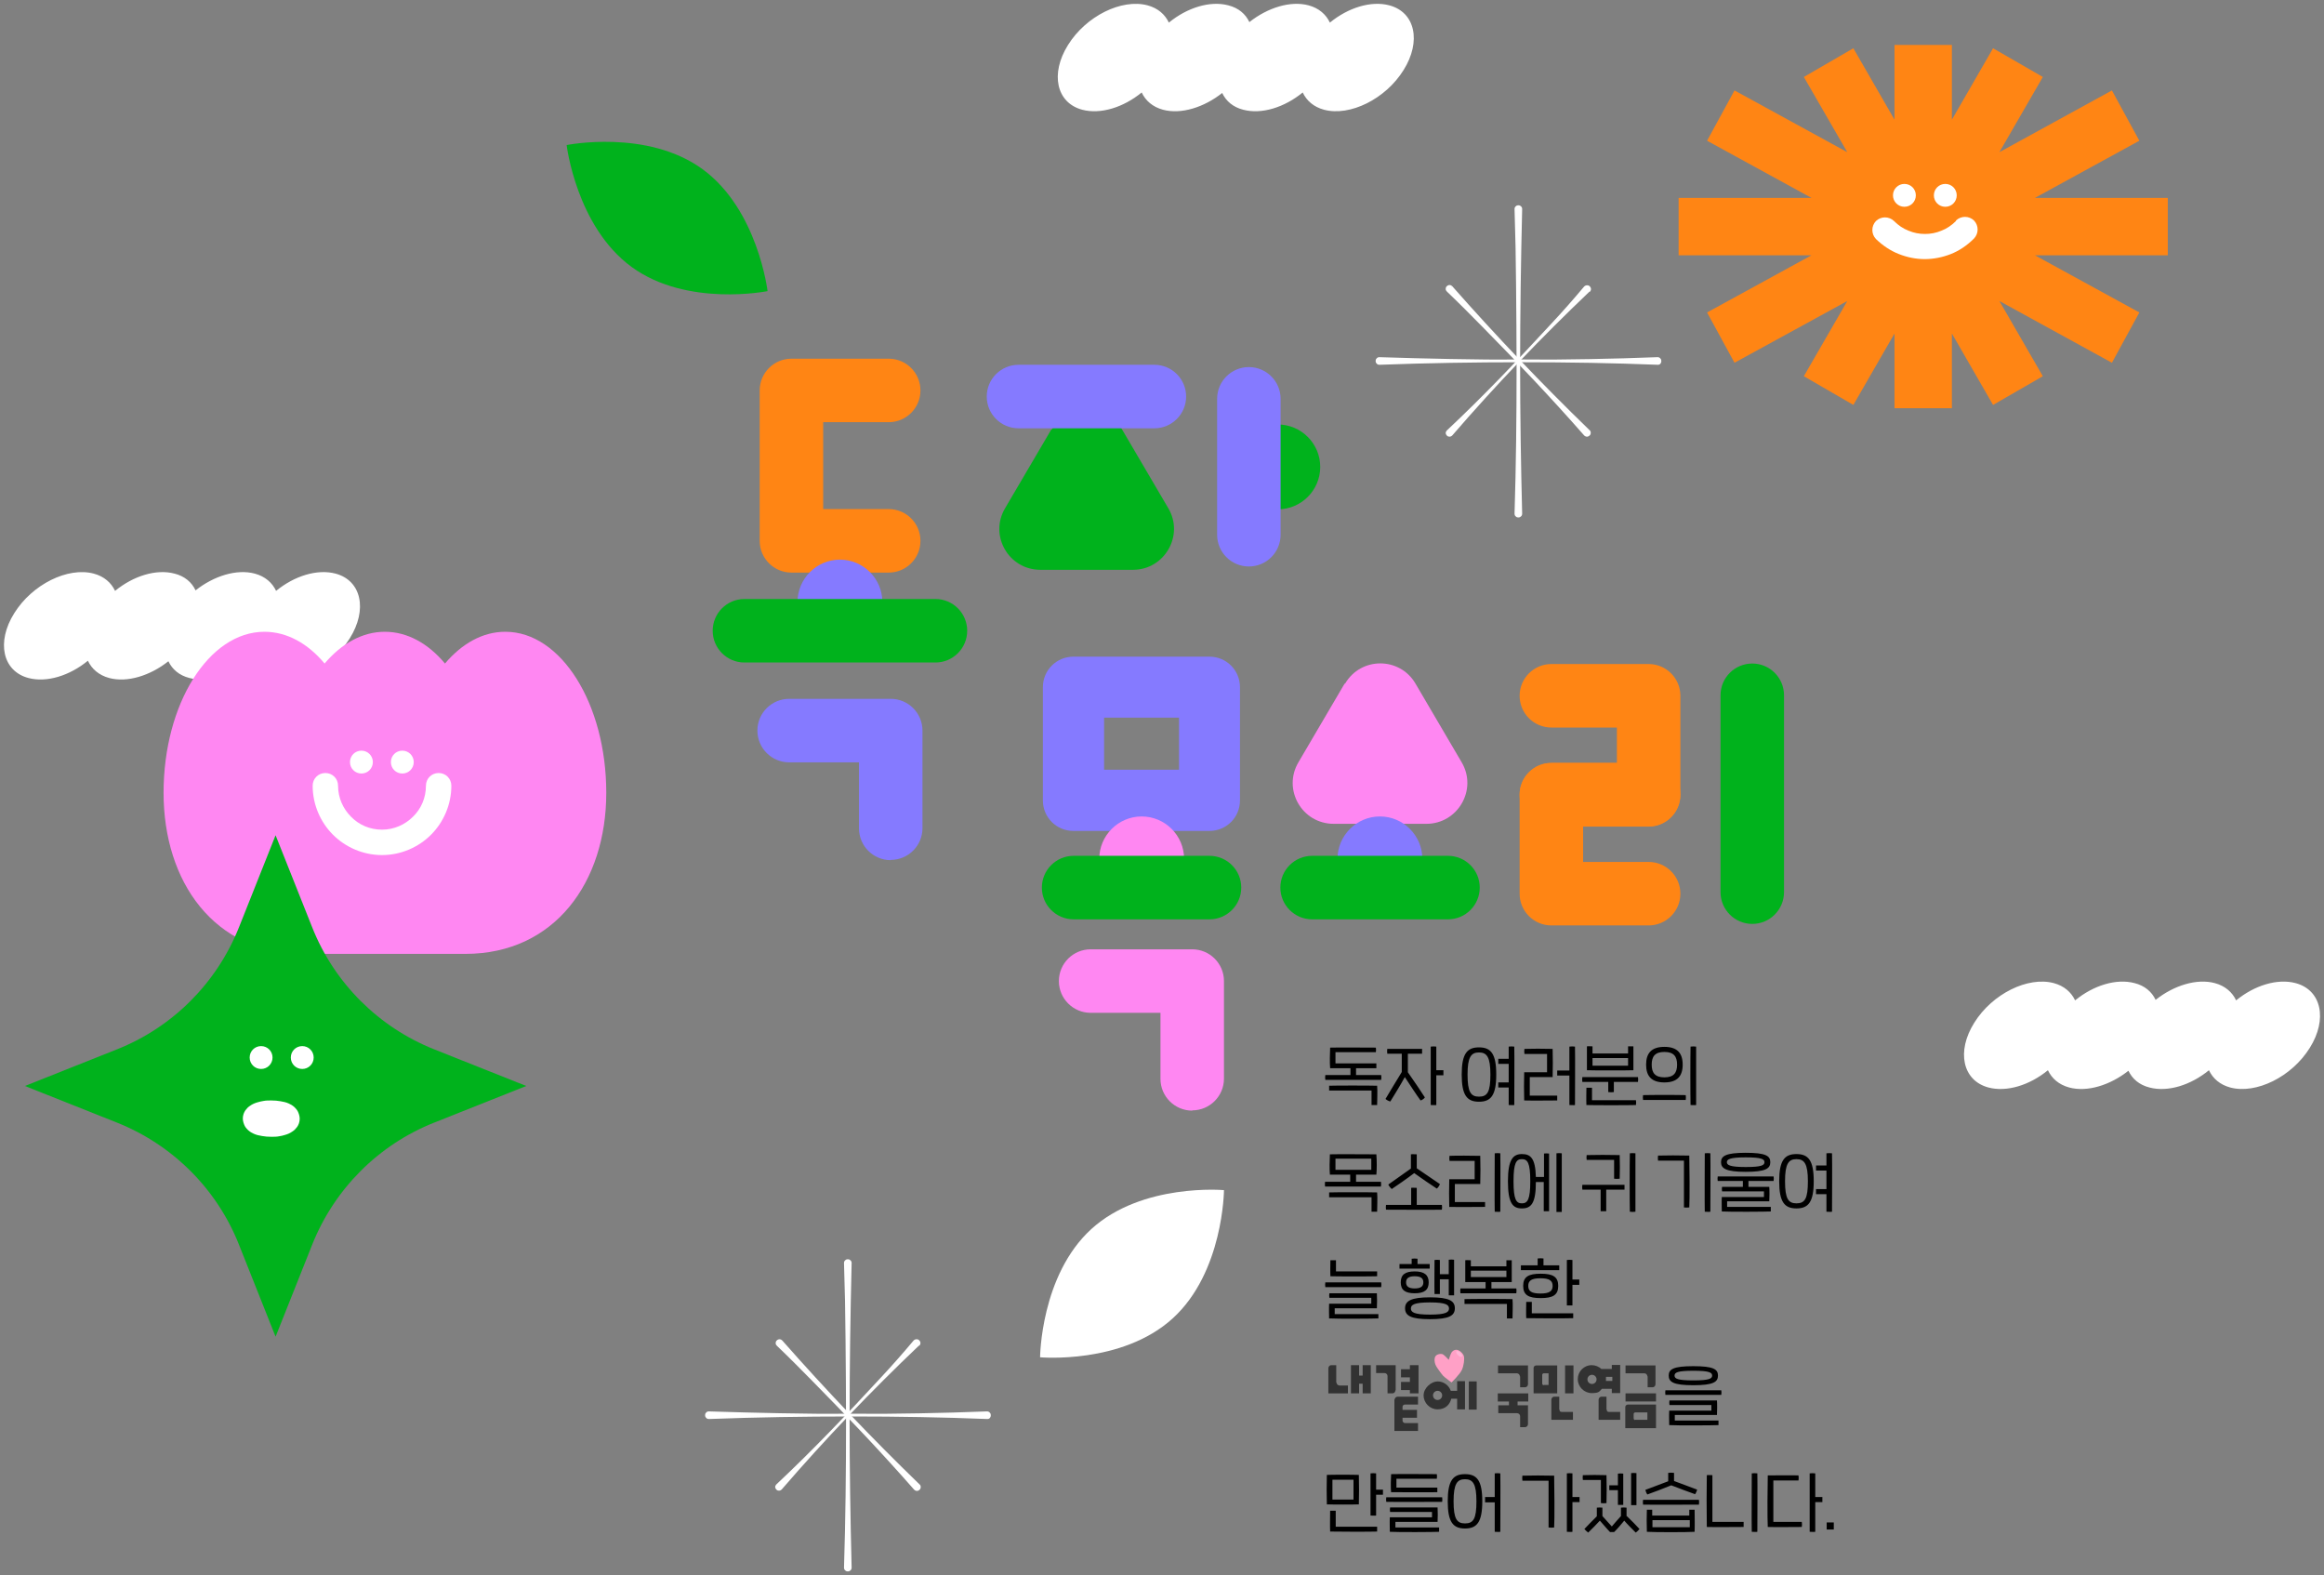 <?xml version="1.0" encoding="UTF-8"?>
<svg id="_레이어_1" data-name="레이어 1" xmlns="http://www.w3.org/2000/svg" version="1.1" viewBox="0 0 915 620">
  <rect x="0" y="0" width="915" height="620" fill="#808080" stroke="none"/>
  <defs>
    <style>
      .cls-1 {
        fill: #857aff;
      }

      .cls-1, .cls-2, .cls-3, .cls-4, .cls-5, .cls-6, .cls-7, .cls-8, .cls-9, .cls-10 {
        stroke-width: 0px;
      }

      .cls-2 {
        fill: #ffb6d7;
      }

      .cls-3 {
        fill: #ff87f2;
      }

      .cls-4 {
        fill: #323232;
      }

      .cls-5 {
        fill: #ff8514;
      }

      .cls-6 {
        fill: #000;
      }

      .cls-7 {
        fill: #ffa0c6;
      }

      .cls-8 {
        fill: #00b21c;
      }

      .cls-9 {
        fill: #d90028;
      }

      .cls-10 {
        fill: #fff;
      }
    </style>
  </defs>
  <path class="cls-5" d="M299.1,212.8v-59.1c0-6.9,5.6-12.5,12.5-12.5h38.3c6.9,0,12.5,5.6,12.5,12.5s-5.6,12.5-12.5,12.5h-25.8v34.2h25.8c6.9,0,12.5,5.6,12.5,12.5s-5.6,12.5-12.5,12.5h-38.3c-6.9,0-12.5-5.6-12.5-12.5"/>
  <path class="cls-1" d="M347.4,237c0-9.2-7.5-16.7-16.7-16.7s-16.7,7.5-16.7,16.7,7.5,16.7,16.7,16.7,16.7-7.5,16.7-16.7"/>
  <path class="cls-8" d="M368.3,260.8h-75.2c-6.9,0-12.5-5.6-12.5-12.5s5.6-12.5,12.5-12.5h75.2c6.9,0,12.5,5.6,12.5,12.5s-5.6,12.5-12.5,12.5"/>
  <path class="cls-1" d="M350.7,338.6c-6.9,0-12.5-5.6-12.5-12.5v-26h-27.5c-6.9,0-12.5-5.6-12.5-12.5s5.6-12.5,12.5-12.5h40c6.9,0,12.5,5.6,12.5,12.5v38.4c0,6.9-5.6,12.5-12.5,12.5"/>
  <path class="cls-8" d="M413.9,169.1l-18.2,31c-6.3,10.7,1.4,24.2,13.9,24.2h36.5c12.4,0,20.2-13.5,13.9-24.2l-18.2-31c-6.2-10.6-21.5-10.6-27.7,0"/>
  <path class="cls-1" d="M454.5,168.6h-53.5c-6.9,0-12.5-5.6-12.5-12.5s5.6-12.5,12.5-12.5h53.5c6.9,0,12.5,5.6,12.5,12.5s-5.6,12.5-12.5,12.5"/>
  <path class="cls-8" d="M503.1,200.5c9.2,0,16.7-7.5,16.7-16.7s-7.5-16.7-16.7-16.7-16.7,7.5-16.7,16.7,7.5,16.7,16.7,16.7"/>
  <path class="cls-1" d="M491.7,223c-6.9,0-12.5-5.6-12.5-12.5v-53.5c0-6.9,5.6-12.5,12.5-12.5s12.5,5.6,12.5,12.5v53.5c0,6.9-5.6,12.5-12.5,12.5"/>
  <path class="cls-8" d="M689.9,363.7c-6.9,0-12.5-5.6-12.5-12.5v-77.5c0-6.9,5.6-12.5,12.5-12.5s12.5,5.6,12.5,12.5v77.5c0,6.9-5.6,12.5-12.5,12.5"/>
  <path class="cls-3" d="M529.4,269.1l-18.2,31c-6.3,10.7,1.4,24.2,13.9,24.2h36.5c12.4,0,20.2-13.5,13.9-24.2l-18.2-31c-6.2-10.6-21.5-10.6-27.7,0"/>
  <path class="cls-5" d="M598.3,351.7v-38.8c0-6.9,5.6-12.5,12.5-12.5h38.3c6.9,0,12.5,5.6,12.5,12.5s-5.6,12.5-12.5,12.5h-25.8v13.9h25.8c6.9,0,12.5,5.6,12.5,12.5s-5.6,12.5-12.5,12.5h-38.3c-6.9,0-12.5-5.6-12.5-12.5"/>
  <path class="cls-5" d="M661.6,312.7v-38.8c0-6.9-5.6-12.5-12.5-12.5h-38.3c-6.9,0-12.5,5.6-12.5,12.5s5.6,12.5,12.5,12.5h25.8v13.9h-25.8c-6.9,0-12.5,5.6-12.5,12.5s5.6,12.5,12.5,12.5h38.3c6.9,0,12.5-5.6,12.5-12.5"/>
  <path class="cls-3" d="M469.4,437.2c-6.9,0-12.5-5.6-12.5-12.5v-26h-27.5c-6.9,0-12.5-5.6-12.5-12.5s5.6-12.5,12.5-12.5h40c6.9,0,12.5,5.6,12.5,12.5v38.4c0,6.9-5.6,12.5-12.5,12.5"/>
  <path class="cls-1" d="M434.7,303h29.5v-20.5h-29.5v20.5ZM476.2,327.1h-53.6c-6.7,0-12-5.4-12-12v-44.6c0-6.7,5.4-12,12-12h53.6c6.7,0,12,5.4,12,12v44.6c0,6.7-5.4,12-12,12"/>
  <path class="cls-3" d="M466.2,338.1c0-9.2-7.5-16.7-16.7-16.7s-16.7,7.5-16.7,16.7,7.5,16.7,16.7,16.7,16.7-7.5,16.7-16.7"/>
  <path class="cls-8" d="M410.2,349.4c0-6.9,5.6-12.5,12.5-12.5h53.5c6.9,0,12.5,5.6,12.5,12.5s-5.6,12.5-12.5,12.5h-53.5c-6.9,0-12.5-5.6-12.5-12.5"/>
  <path class="cls-1" d="M560,338.1c0-9.2-7.5-16.7-16.7-16.7s-16.7,7.5-16.7,16.7,7.5,16.7,16.7,16.7,16.7-7.5,16.7-16.7"/>
  <path class="cls-8" d="M504.1,349.4c0-6.9,5.6-12.5,12.5-12.5h53.5c6.9,0,12.5,5.6,12.5,12.5s-5.6,12.5-12.5,12.5h-53.5c-6.9,0-12.5-5.6-12.5-12.5"/>
  <path class="cls-10" d="M903.8,387c-7.2-1.9-16.2.9-23.4,6.8-1.5-3.2-4.3-5.7-8.4-6.8-7.1-1.9-16.1.9-23.3,6.6-1.5-3.2-4.3-5.6-8.3-6.6-7.2-1.9-16.2.9-23.4,6.8-1.5-3.2-4.3-5.7-8.4-6.8-10.2-2.7-24.2,4.2-31.3,15.6-7.1,11.3-4.6,22.8,5.6,25.5,7.2,1.9,16.2-.9,23.4-6.8,1.5,3.2,4.3,5.7,8.4,6.8,7.1,1.9,16.1-.9,23.3-6.6,1.5,3.2,4.3,5.6,8.3,6.6,7.2,1.9,16.2-.9,23.4-6.8,1.5,3.2,4.3,5.7,8.4,6.8,10.2,2.7,24.2-4.2,31.3-15.6,7.1-11.3,4.6-22.8-5.6-25.5"/>
  <path class="cls-10" d="M547,2.1c-7.2-1.9-16.2.9-23.4,6.8-1.5-3.2-4.3-5.7-8.4-6.8-7.1-1.9-16.1.9-23.3,6.6-1.5-3.2-4.3-5.6-8.3-6.6-7.2-1.9-16.2.9-23.4,6.8-1.5-3.2-4.3-5.7-8.4-6.8-10.2-2.7-24.2,4.2-31.3,15.6-7.1,11.3-4.6,22.8,5.6,25.5,7.2,1.9,16.2-.9,23.4-6.8,1.5,3.2,4.3,5.7,8.4,6.8,7.1,1.9,16.1-.9,23.3-6.6,1.5,3.2,4.3,5.6,8.3,6.6,7.2,1.9,16.2-.9,23.4-6.8,1.5,3.2,4.3,5.7,8.4,6.8,10.2,2.7,24.2-4.2,31.3-15.6,7.1-11.3,4.6-22.8-5.6-25.5"/>
  <polygon class="cls-5" points="853.5 77.9 801.2 77.9 842.3 55.4 831.5 35.6 787.2 59.9 804.3 30.3 784.7 19 768.5 47.1 768.5 17.7 745.9 17.7 745.9 47.1 729.7 19 710.2 30.3 727.3 59.9 682.9 35.6 672.1 55.4 713.2 77.9 660.9 77.9 660.9 100.5 713.2 100.5 672.1 123 682.9 142.8 727.3 118.5 710.2 148.1 729.7 159.4 745.9 131.3 745.9 160.7 768.5 160.7 768.5 131.3 784.7 159.4 804.3 148.1 787.2 118.5 831.5 142.8 842.3 123 801.2 100.5 853.5 100.5 853.5 77.9"/>
  <path class="cls-10" d="M754.3,76.9c0,2.5-2,4.5-4.5,4.5s-4.5-2-4.5-4.5,2-4.5,4.5-4.5,4.5,2,4.5,4.5"/>
  <path class="cls-10" d="M770.4,76.9c0,2.5-2,4.5-4.5,4.5s-4.5-2-4.5-4.5,2-4.5,4.5-4.5,4.5,2,4.5,4.5"/>
  <path class="cls-10" d="M770.1,87c-1.7,1.7-3.6,3-5.7,3.8-2.1.9-4.3,1.3-6.5,1.3s-4.4-.4-6.5-1.3c-2.1-.8-4-2.1-5.7-3.8-2-1.9-5.1-1.9-7.1,0-1.9,2-1.9,5.1,0,7.1,2.7,2.6,5.7,4.6,9,5.9,3.3,1.3,6.7,2,10.2,2s7-.7,10.3-2c3.3-1.3,6.4-3.4,9.1-6.1,1.9-2,1.9-5.1,0-7.1-2-1.9-5.1-1.9-7.1,0Z"/>
  <path class="cls-10" d="M132.1,225.8c-7.2-1.9-16.2.9-23.4,6.8-1.5-3.2-4.3-5.7-8.4-6.8-7.1-1.9-16.1.9-23.3,6.6-1.5-3.2-4.3-5.6-8.3-6.6-7.2-1.9-16.2.9-23.4,6.8-1.5-3.2-4.3-5.7-8.4-6.8-10.2-2.7-24.2,4.2-31.3,15.6-7.1,11.3-4.6,22.8,5.6,25.5,7.2,1.9,16.2-.9,23.4-6.8,1.5,3.2,4.3,5.7,8.4,6.8,7.1,1.9,16.1-.9,23.3-6.6,1.5,3.2,4.3,5.6,8.3,6.6,7.2,1.9,16.2-.9,23.4-6.8,1.5,3.2,4.3,5.7,8.4,6.8,10.2,2.7,24.2-4.2,31.3-15.6,7.1-11.3,4.6-22.8-5.6-25.5"/>
  <path class="cls-3" d="M198.9,248.7c-8.9,0-17.1,4.7-23.7,12.5-6.6-7.9-14.8-12.5-23.7-12.5s-17.1,4.7-23.7,12.5c-6.6-7.9-14.8-12.5-23.7-12.5-21.9,0-39.7,28.4-39.7,63.4s19.9,63.4,55.2,63.4h63.6c35.3,0,55.5-28.4,55.5-63.4s-17.8-63.4-39.7-63.4"/>
  <path class="cls-10" d="M146.8,300c0,2.5-2,4.5-4.5,4.5s-4.5-2-4.5-4.5,2-4.5,4.5-4.5,4.5,2,4.5,4.5"/>
  <path class="cls-10" d="M162.9,300c0,2.5-2,4.5-4.5,4.5s-4.5-2-4.5-4.5,2-4.5,4.5-4.5,4.5,2,4.5,4.5"/>
  <path class="cls-10" d="M167.7,309.3c0,4.8-1.9,9.1-5.1,12.2-3.1,3.1-7.4,5.1-12.2,5.1-4.8,0-9.1-1.9-12.2-5.1-3.1-3.1-5.1-7.4-5.1-12.2,0-2.8-2.2-5-5-5s-5,2.2-5,5c0,7.5,3.1,14.4,8,19.3,4.9,4.9,11.8,8,19.3,8,7.5,0,14.4-3.1,19.3-8,4.9-4.9,8-11.8,8-19.3,0-2.8-2.2-5-5-5s-5,2.2-5,5Z"/>
  <path class="cls-8" d="M108.5,328.8l14.4,36.2c8.7,22,26.2,39.4,48.1,48.1l36.2,14.4-36.2,14.4c-22,8.7-39.4,26.2-48.1,48.1l-14.4,36.2-14.4-36.2c-8.7-22-26.2-39.4-48.1-48.1l-36.2-14.4,36.2-14.4c22-8.7,39.4-26.2,48.1-48.1l14.4-36.2Z"/>
  <path class="cls-10" d="M107.3,416.3c0,2.5-2,4.5-4.5,4.5s-4.5-2-4.5-4.5,2-4.5,4.5-4.5,4.5,2,4.5,4.5"/>
  <path class="cls-10" d="M123.5,416.3c0,2.5-2,4.5-4.5,4.5s-4.5-2-4.5-4.5,2-4.5,4.5-4.5,4.5,2,4.5,4.5"/>
  <path class="cls-10" d="M113,440.3h-5,4.1l-3.6-2.1c-.3.5-.6,1.3-.6,2.1h4.1l-3.6-2.1,3,1.8-2.3-2.7c-.2.2-.4.4-.7.9l3,1.8-2.3-2.7,1.5,1.7-1.2-2c0,0-.2.1-.3.2l1.5,1.7-1.2-2,.5.9-.5-.9h0s.5.9.5.9l-.5-.9.2.3-.2-.3h0s.2.3.2.3l-.2-.3h0c0,0-.5.2-1,.3-.5,0-1.2.1-1.9.1-.6,0-1.2,0-1.7-.1-.4,0-.7-.1-.9-.2-.2,0-.3,0-.3,0h0s-.9,1.9-.9,1.9l1.5-1.5c-.4-.4-.6-.5-.6-.5l-.9,1.9,1.5-1.5-2.7,2.6,3.4-1.6c-.2-.5-.5-.8-.7-1l-2.7,2.6,3.4-1.6-3.8,1.8h4.2c0-.7-.2-1.3-.4-1.8l-3.8,1.8h4.2-4.1l3.6,2.1c.3-.5.6-1.3.6-2.1h-4.1l3.6,2.1-3-1.8,2.3,2.7c.2-.2.4-.4.7-.9l-3-1.8,2.3,2.7-1.5-1.7,1.2,2c0,0,.2-.1.3-.2l-1.5-1.7,1.2,2-.5-.9.5.9h0s-.5-.9-.5-.9l.5.9-.2-.3.2.4h0s-.2-.4-.2-.4l.2.4h0c0,0,.5-.2,1-.3.5,0,1.2-.1,1.9-.1.6,0,1.2,0,1.7.1.4,0,.7.1.9.2.2,0,.3,0,.3,0h0s.9-1.9.9-1.9l-1.5,1.5c.4.4.6.5.6.5l.9-1.9-1.5,1.5,2.7-2.6-3.4,1.6c.2.5.5.8.7,1l2.7-2.6-3.4,1.6,3.8-1.8h-4.2c0,.7.2,1.3.4,1.8l3.8-1.8h-4.2,10c0-1.1-.4-2.2-.8-3-.4-.7-.9-1.2-1.3-1.6-.8-.7-1.5-1.1-2.2-1.4-1.1-.5-2.1-.7-3.3-.9-1.1-.2-2.3-.3-3.6-.3-1.1,0-2.1,0-3.1.2-.7.1-1.5.3-2.2.5-1.1.3-2.1.7-3.2,1.5-.6.4-1.1.9-1.7,1.7-.3.4-.5.9-.7,1.4-.2.6-.3,1.2-.3,1.8,0,1.1.4,2.2.8,3,.4.7.9,1.2,1.3,1.6.8.7,1.5,1.1,2.2,1.4,1.1.5,2.1.7,3.3.9,1.1.2,2.3.3,3.6.3,1.1,0,2.1,0,3.1-.2.8-.1,1.5-.3,2.2-.5,1.1-.3,2.1-.7,3.2-1.5.6-.4,1.1-.9,1.7-1.7.3-.4.5-.9.7-1.4.2-.6.3-1.2.3-1.8h-5Z"/>
  <path class="cls-8" d="M276.6,66.6c21.8,15.9,25.6,48,25.6,48,0,0-31.7,6.4-53.5-9.5-21.8-15.9-25.6-48-25.6-48,0,0,31.7-6.4,53.5,9.5"/>
  <path class="cls-10" d="M461.7,519c-20,18.2-52.2,15.3-52.2,15.3,0,0,.2-32.3,20.2-50.5,20-18.2,52.2-15.3,52.2-15.3,0,0-.2,32.3-20.2,50.5"/>
  <path class="cls-10" d="M598.8,82.2c-1,39.8-1.1,80,0,119.8,0,1.3-2,1.4-2,0,.9-29.8.9-60,.6-89.9l-.2-15c-.1-5-.2-10-.4-15,0-1.3,1.9-1.4,2,0"/>
  <path class="cls-10" d="M598.8,82.2h-.5c-.5,20.3-.8,40.7-.8,61.2,0,19.6.3,39.2.8,58.7h0c0,.2,0,.3-.1.4,0,0-.2.1-.4.1-.1,0-.2,0-.3-.1,0,0-.1-.2-.1-.4h-.5.5c.6-18.9.8-38,.8-57.1s0-21.9-.2-32.8l-.2-15h0c-.1-5-.2-10-.4-15h0s0,0,0,0h-.1s.1,0,.1,0h0s-.1,0-.1,0h.1c0-.2,0-.3.1-.3,0,0,.2-.1.4-.1.1,0,.2,0,.3.1,0,0,.1.2.1.4h.5s-.5,0-.5,0h.5s.5,0,.5,0c0-.5-.2-.9-.5-1.1-.3-.3-.6-.4-1-.4-.4,0-.7.1-1,.4-.3.2-.5.6-.5,1.1h0c.2,5,.2,10,.4,15h.5s-.5,0-.5,0l.2,15c.1,10.9.2,21.8.2,32.8,0,19-.2,38.1-.8,57.1h0c0,.5.2.9.5,1.1.3.3.6.4,1,.4.4,0,.7-.1,1-.4.3-.2.5-.6.5-1.1h0c-.5-19.5-.8-39.1-.8-58.7s.3-40.9.8-61.2h0s-.5,0-.5,0Z"/>
  <path class="cls-10" d="M543,141.1c36.5,1.3,73.1,1.4,109.6,0,1.2,0,1.4,1.9,0,2-36.6-1.4-73.2-1.3-109.7,0-1.3,0-1.4-2,0-2"/>
  <path class="cls-10" d="M543,141.1v.5c18.7.7,37.4,1,56.2,1s35.6-.3,53.5-1h0s0,0,0,0h0c0,0,0,0,0,0h0,0c0,0,0,0,0,0,.2,0,.3,0,.3.1,0,0,.1.2.1.4,0,.1,0,.2-.1.3,0,0-.1.1-.3.1v.5s0-.5,0-.5c-17.9-.7-35.7-1-53.6-1s-37.4.4-56.1,1v.5s0-.5,0-.5h0c-.2,0-.3,0-.3-.1,0,0-.1-.2-.1-.4,0-.1,0-.2.1-.3,0,0,.2-.1.4-.1v-.5.5s0-.5,0-.5v-.5c-.5,0-.9.2-1.1.5-.3.3-.4.6-.4,1,0,.4.1.7.4,1,.2.3.6.5,1.1.5h0c18.7-.7,37.4-1,56.1-1s35.7.3,53.6,1h0c.4,0,.8-.2,1-.5.2-.3.3-.6.3-1,0-.4-.1-.7-.4-1-.2-.3-.6-.5-1.1-.5h0s0,.5,0,.5v-.5c-17.8.7-35.6,1-53.4,1-18.7,0-37.4-.4-56.2-1h0v.5Z"/>
  <path class="cls-10" d="M571.5,113.1c17.2,19.5,35.3,38.5,54,56.6.9.9-.5,2.4-1.4,1.3-12.8-14.7-26.5-29-40.1-42.8-4-4.1-9.8-9.9-13.9-13.8-.9-.9.5-2.4,1.4-1.3"/>
  <path class="cls-10" d="M571.5,113.1l-.4.3c17.2,19.5,35.4,38.6,54.1,56.6.1.1.2.2.2.3,0,.1,0,.2-.2.4-.1.1-.2.2-.3.2,0,0-.2,0-.4-.2l-.4.3.4-.3c-12.9-14.7-26.5-29-40.2-42.9-4-4.1-9.8-9.9-13.9-13.8l-.3.4.3-.4c-.1-.1-.2-.2-.2-.3,0-.1,0-.3.2-.4.1-.1.2-.2.3-.2,0,0,.2,0,.3.2l.4-.3-.4.3.4-.3.4-.3c-.3-.3-.7-.5-1.1-.5-.4,0-.8.2-1.1.5-.3.3-.4.6-.4,1.1,0,.4.2.7.5,1h0c4.1,3.9,9.9,9.7,13.9,13.8,13.7,13.9,27.3,28.2,40.1,42.8h0c.3.3.7.5,1.1.5.4,0,.8-.2,1.1-.5.3-.3.4-.6.4-1.1,0-.4-.2-.8-.5-1-18.7-18.1-36.8-37.1-54-56.6h0s-.4.3-.4.3Z"/>
  <path class="cls-10" d="M625.5,114.5c-19,17.9-37,36.8-54,56.6-.8.9-2.3-.2-1.5-1.3,14.3-13.4,27.9-27.6,41.2-42,4.4-4.8,8.7-9.7,13-14.7.9-1,2.4.4,1.4,1.3"/>
  <path class="cls-10" d="M625.5,114.5l-.3-.4c-19,17.9-37,36.9-54.1,56.6-.1.1-.2.2-.3.2-.1,0-.3,0-.4-.2-.1,0-.2-.2-.2-.3,0,0,0-.2.1-.3l-.4-.3.3.4c14.3-13.5,27.9-27.6,41.2-42,4.4-4.8,8.7-9.7,13-14.7l-.4-.3.4.3c.1-.1.2-.2.3-.2.1,0,.3,0,.4.2.1.1.2.2.2.3,0,0,0,.2-.2.3l.4.4-.3-.4.3.4.4.4c.3-.3.5-.7.5-1.1,0-.4-.2-.8-.5-1.1-.3-.3-.6-.4-1.1-.4-.4,0-.8.2-1.1.5h0c-4.2,5-8.5,9.9-13,14.7-13.3,14.4-26.8,28.6-41.1,42h0s0,0,0,0c-.2.3-.4.6-.4.9,0,.4.2.8.5,1.1.3.3.6.4,1,.4.4,0,.8-.2,1.1-.5,17.1-19.8,35.1-38.6,54-56.6h0s-.4-.4-.4-.4Z"/>
  <path class="cls-10" d="M334.8,497.1c-1,39.8-1.1,80,0,119.8,0,1.3-2,1.4-2,0,.9-29.8.9-60,.6-89.9l-.2-15c-.1-5-.2-10-.4-15,0-1.3,2-1.4,2,0"/>
  <path class="cls-10" d="M334.8,497.1h-.5c-.5,20.3-.8,40.7-.8,61.2,0,19.6.3,39.2.8,58.7h.5s-.5,0-.5,0h0c0,.2,0,.3-.1.4,0,0-.2.1-.4.1-.1,0-.2,0-.3-.1,0,0-.1-.2-.1-.4h-.5.5c.6-18.9.8-38,.8-57.1s0-21.9-.2-32.8l-.2-15h0c-.1-5-.2-10-.4-15h0s0,0,0,0h-.1s.1,0,.1,0h0s-.1,0-.1,0h.1c0-.2,0-.3.1-.3,0,0,.2-.1.4-.1.1,0,.2,0,.3.1,0,0,.1.2.1.4h.5s-.5,0-.5,0h.5s.5,0,.5,0c0-.5-.2-.9-.5-1.1-.3-.3-.6-.4-1-.4-.4,0-.7.1-1,.4-.3.2-.5.6-.5,1.1h0c.2,5,.2,10,.4,15h.5s-.5,0-.5,0l.2,15c.1,10.9.2,21.8.2,32.8,0,19-.2,38.1-.8,57.1h0c0,.5.2.9.5,1.1.3.3.6.4,1,.4.4,0,.7-.1,1-.4.3-.2.5-.6.5-1.1h0c-.5-19.5-.8-39.1-.8-58.7s.3-40.9.8-61.2h0s-.5,0-.5,0Z"/>
  <path class="cls-10" d="M279,556.1c36.5,1.3,73.1,1.4,109.6,0,1.2,0,1.4,1.9,0,2-36.6-1.4-73.1-1.3-109.7,0-1.3,0-1.4-2,0-2"/>
  <path class="cls-10" d="M279,556.1v.5c18.7.7,37.4,1,56.2,1s35.6-.3,53.5-1h0s0,0,0,0h0c0,0,0,0,0,0h0,0c0,0,0,0,0,0,.2,0,.3,0,.3.1,0,0,.1.2.1.4,0,.1,0,.2-.1.3,0,0-.1.1-.3.1v.5s0-.5,0-.5c-17.9-.7-35.7-1-53.6-1s-37.4.4-56.1,1v.5s0-.5,0-.5h0c-.2,0-.3,0-.3-.1,0,0-.1-.2-.1-.4,0-.1,0-.2.1-.3,0,0,.2-.1.4-.1v-.5.5s0-.5,0-.5v-.5c-.5,0-.9.2-1.1.5-.3.3-.4.6-.4,1,0,.4.1.7.4,1,.2.3.6.5,1.1.5h0c18.7-.7,37.4-1,56.1-1s35.7.3,53.6,1h0c.4,0,.8-.2,1-.5.2-.3.3-.6.3-1,0-.4-.1-.7-.4-1-.2-.3-.6-.5-1.1-.5h0s0,.5,0,.5v-.5c-17.8.7-35.6,1-53.4,1-18.7,0-37.4-.4-56.2-1h0v.5Z"/>
  <path class="cls-10" d="M307.5,528.1c17.2,19.5,35.3,38.5,54,56.6.9.9-.5,2.4-1.4,1.3-12.8-14.7-26.5-29-40.1-42.8-4-4.1-9.8-9.9-13.9-13.8-.9-.9.5-2.4,1.4-1.3"/>
  <path class="cls-10" d="M307.5,528.1l-.4.3c17.2,19.5,35.4,38.6,54.1,56.6.1.1.2.2.2.3,0,.1,0,.2-.2.4-.1.1-.2.2-.3.2-.1,0-.2,0-.4-.2l-.4.3.4-.3c-12.9-14.7-26.5-29-40.1-42.9-4-4.1-9.8-9.9-13.9-13.8l-.3.4.4-.4c-.1-.1-.2-.2-.2-.3,0-.1,0-.3.2-.4.1-.1.2-.2.3-.2,0,0,.2,0,.3.2l.4-.3-.4.3.4-.3.4-.3c-.3-.3-.7-.5-1.1-.5-.4,0-.8.2-1.1.5-.3.3-.4.6-.4,1.1,0,.4.2.7.5,1h0c4.1,3.9,9.9,9.7,13.9,13.8,13.7,13.9,27.3,28.2,40.1,42.8h0c.3.3.7.5,1.1.5.4,0,.8-.2,1.1-.5.3-.3.4-.6.4-1.1,0-.4-.2-.8-.5-1-18.7-18.1-36.8-37.1-54-56.6h0s-.4.3-.4.3Z"/>
  <path class="cls-10" d="M361.5,529.4c-19,17.9-37,36.8-54,56.6-.8.9-2.3-.2-1.5-1.3,14.3-13.4,27.9-27.6,41.2-42,4.4-4.8,8.7-9.7,13-14.7.9-1,2.4.4,1.4,1.3"/>
  <path class="cls-10" d="M361.5,529.4l-.3-.4c-19,17.9-37,36.9-54.1,56.6-.1.1-.2.2-.3.2-.1,0-.3,0-.4-.2-.1,0-.2-.2-.2-.3,0,0,0-.2.1-.3l-.4-.3.3.4c14.3-13.5,27.9-27.6,41.2-42,4.4-4.8,8.7-9.7,13-14.7l-.4-.3.4.3c.1-.1.2-.2.3-.2.1,0,.3,0,.4.2.1.1.2.2.2.3,0,0,0,.2-.2.3l.4.4-.3-.4.3.4.4.4c.3-.3.5-.7.5-1.1,0-.4-.2-.8-.5-1.1-.3-.3-.6-.4-1.1-.4-.4,0-.8.2-1.1.5h0c-4.2,5-8.5,9.9-13,14.7-13.3,14.4-26.8,28.6-41.1,42h0s0,0,0,0c-.2.3-.4.6-.4.9,0,.4.2.8.5,1.1.3.3.6.4,1,.4.4,0,.8-.2,1.1-.5,17.1-19.8,35.1-38.6,54-56.6h0s-.4-.4-.4-.4Z"/>
  <path class="cls-6" d="M719.2,602.1c.9,0,1.9,0,2.8,0,0-.9,0-1.8,0-2.8-.9,0-1.9,0-2.8,0,0,.9,0,1.8,0,2.8M698.2,599.1c0-3.1,0-13.2,0-16.3,1.9,0,7.6,0,9.9,0,.1-.5.1-1.4,0-2-2.6-.1-9.4,0-12.1,0-.1,2.9-.2,17.3,0,20.3,2.6.1,11.1,0,13.4,0,.1-.6.1-1.4,0-2-2.5,0-9.1,0-11.2,0M717.5,589.3c-.8,0-1.7,0-2.8,0,0-4.1,0-7.9,0-9.3-.5-.1-1.7-.1-2.2,0,0,3.2,0,19.9,0,23,.6,0,1.7.1,2.2,0,0-1.6,0-6.6,0-11.7,1.1,0,2,0,2.8,0,0-.6,0-1.5,0-2M671.9,601.1c3.1.1,12.2,0,14.6,0,0-.6,0-1.4,0-2-2.4,0-10.2,0-12.3,0,0-3.7,0-14.7,0-18.4-.5,0-1.7-.1-2.2,0-.1,3.6-.1,15.8,0,20.4M689.7,603c.6,0,1.7.1,2.2,0,0-3.1.1-19.7,0-23-.5-.1-1.7-.1-2.2,0,0,3.2-.1,19.9,0,23M650.6,598.4c3.9,0,10.6,0,14.7,0v2.8c-2.6,0-11.9,0-14.7,0v-2.8ZM665.2,596.6c-4,0-10.8,0-14.7,0v-2.3c-.4,0-1.6,0-2.1,0-.1,2.2-.1,5.9,0,8.7,3,.2,15.9.2,18.8,0,.1-2.9,0-6.2,0-8.7-.5,0-1.4,0-2.1,0v2.3ZM668.9,590.4c-4.2,0-16.4,0-22,0-.1.5-.1,1.4,0,1.9,4.8.1,17.8,0,22,0,.1-.6.1-1.4,0-1.9M648.6,588.3c2.2-.8,6.3-2.3,9.4-3.6,3,1.2,7.2,2.7,9.4,3.5.3-.4.7-1.3.8-1.8-2.3-.9-6.2-2.3-9.1-3.4,0-1.1,0-2.3,0-3.2-.6-.1-1.8-.1-2.3,0,0,.9,0,2.2,0,3.3-2.9,1.1-6.7,2.5-9,3.4.1.5.5,1.5.8,1.8M640.4,596.8c0-1.1,0-2.6,0-3.3-.6-.1-1.7-.1-2.2,0,0,.7,0,2.2,0,3.3-1.3,1.4-3,3.4-3.6,4.1-.7-.8-2.4-2.7-3.7-4.1,0-1.1,0-2.6,0-3.3-.6-.1-1.7-.1-2.2,0,0,.7,0,2.2,0,3.4-1.7,1.7-3.8,3.8-4.9,5,.3.4,1,1,1.5,1.4,1.3-1.2,3.6-3.6,4.6-4.7.9,1,2.9,3.4,4,4.5.4,0,1.2,0,1.6,0,1.1-1,3.1-3.4,4-4.5.9,1.1,3.3,3.5,4.5,4.7.5-.3,1.1-.9,1.5-1.4-1.1-1.2-3.2-3.4-4.9-5M630.3,582.6c0,1.9,0,6.8,0,9.1.5.1,1.7.1,2.2,0,.1-2.7.1-8,0-11-2.2-.1-7.4-.1-9.3,0-.1.5-.1,1.4,0,1.9,1.8,0,5.8,0,7.2,0M637,586.7c0,2.4,0,4.8,0,5.7.6,0,1.6,0,2.1,0,0-1.8,0-10.4,0-12.3-.5-.1-1.6-.1-2.1,0,0,.7,0,2.5,0,4.6-1.2,0-2.7,0-3.4,0,0,.5,0,1.4,0,1.9.7,0,2.2,0,3.4,0M644.3,592.5c0-1.9,0-10.7,0-12.6-.5-.1-1.6-.1-2.1,0,0,1.7,0,10.7,0,12.6.6,0,1.7,0,2.1,0M599.4,580.9c-.1.5-.1,1.4,0,2,2.1,0,8.6,0,10.3,0,0,1.9,0,16,0,18.4.5.1,1.8.1,2.2,0,.2-2.8.1-17.3,0-20.4-2.7-.1-10.3-.1-12.5,0M621.9,589.3c-.8,0-1.7,0-2.8,0,0-4.1,0-7.9,0-9.3-.5-.1-1.7-.1-2.2,0,0,3.2,0,19.9,0,23,.6,0,1.7.1,2.2,0,0-1.6,0-6.6,0-11.7,1.1,0,2,0,2.8,0,0-.6,0-1.5,0-2M576.8,599.7c-3.2,0-4.5-1.8-4.5-8.7s1.4-8.7,4.5-8.7,4.5,1.8,4.5,8.7-1.2,8.7-4.5,8.7M576.8,580.3c-4.7,0-6.8,2.5-6.8,10.7s2.1,10.7,6.8,10.7,6.8-2.5,6.8-10.7-2.1-10.7-6.8-10.7M590.7,580c-.5-.1-1.7-.1-2.2,0,0,1.4,0,5.2,0,9.3-1.3,0-2.6,0-3.8,0,0,.5,0,1.5,0,2.1,1.1,0,2.4,0,3.8,0,0,5,0,10,0,11.6.6,0,1.7.1,2.2,0,0-3.1.1-19.7,0-23M547.3,603c3.2.2,17.7.1,19.3,0,0-.5,0-1.2,0-1.7h-17.2v-2.2h16.6c.1-1.1.1-4.6,0-5.7-3.6,0-13.2,0-18.7,0-.1.4-.1,1.2,0,1.8h16.5v2.1h-16.6c-.1,1.9,0,4.3,0,5.7M545.8,591.2c4.8.1,17.8,0,22,0,.1-.6.1-1.2,0-1.8-4.2,0-16.4,0-22,0-.1.5-.1,1.3,0,1.8M547.6,587.4c2.7,0,16,.1,18.3,0,0-.5,0-1.2,0-1.8-2.2,0-14.1,0-16.1,0v-3.5c1.9,0,13.8,0,15.9,0,.1-.6.1-1.2,0-1.8-2.3,0-15.4-.1-18,0-.1,1.7-.2,5.4,0,7.2M525.9,601c0-1.6,0-4.8,0-6.3-.5,0-1.7,0-2.2,0,0,1.6-.1,6.3,0,8.2,4,.1,15.9.1,18.5,0,0-.5,0-1.4,0-1.9-2.5,0-12.1,0-16.3,0M524.6,582.5c2.3,0,6.4,0,8.3,0,0,1.4,0,6.4,0,7.8-2,0-6.4,0-8.3,0,0-1.4,0-6.4,0-7.8M535,592.2c.1-2.4.1-8.8,0-11.6-2.2-.1-10.7-.1-12.6,0-.1,2.6-.1,8.8,0,11.6,2.3.1,10.6.1,12.6,0M544.5,586.4c-.5,0-1.7,0-2.7,0,0-2.7,0-5.1,0-6.4-.5-.1-1.7-.1-2.2,0,0,2.9,0,13.5,0,16.6.6,0,1.7.1,2.2,0,0-1.6,0-4.9,0-8.2,1,0,2.2,0,2.7,0,0-.6,0-1.4,0-2"/>
  <path class="cls-6" d="M657.3,561c3.2.2,17.7.1,19.3,0,0-.5,0-1.2,0-1.8h-17.2v-2.2h16.6c.1-1.1.1-4.7,0-5.7-3.6,0-13.2,0-18.7,0-.1.4-.1,1.3,0,1.8h16.5v2.2h-16.6c-.1,1.9,0,4.3,0,5.7M655.7,549.1c4.8,0,17.8,0,22,0,.1-.6.1-1.3,0-1.8-4.2,0-16.4,0-22,0-.1.5-.1,1.2,0,1.8M666.7,543.4c-6.3,0-7.4-.7-7.4-1.9s1.1-1.9,7.4-1.9,7.4.7,7.4,1.9-1.1,1.9-7.4,1.9M666.7,545.3c7.9,0,9.7-1.3,9.7-3.8s-1.8-3.7-9.7-3.7-9.7,1.2-9.7,3.7,1.8,3.8,9.7,3.8"/>
  <path class="cls-6" d="M603.1,517c0-1.3,0-3.2,0-4.5-.5,0-1.7,0-2.2,0,0,1.4-.1,4.7,0,6.4,4,.1,15.9.1,18.5,0,0-.5,0-1.4,0-1.9-2.5,0-12.1,0-16.3,0M601.7,506.2c0-2.1,1.3-3,4.8-3s4.8.9,4.8,3-1.3,3-4.8,3-4.8-.9-4.8-3M613.5,506.2c0-3.6-2.1-4.8-6.9-4.8s-6.9,1.2-6.9,4.8,2.1,4.8,6.9,4.8,6.9-1.2,6.9-4.8M621.8,503.7c-.5,0-1.7,0-2.7,0,0-3.2,0-6.2,0-7.7-.5-.1-1.7-.1-2.2,0,0,3,0,14.6,0,17.9.6,0,1.7,0,2.2,0,0-1.6,0-4.8,0-8.1,1,0,2.2,0,2.7,0,0-.6,0-1.4,0-2M613.9,500c0-.5,0-1.4,0-1.9-.9,0-3.5,0-6.2,0,0-.9,0-2.1,0-2.7-.6-.1-1.8-.1-2.3,0,0,.7,0,1.8,0,2.7-3,0-5.9,0-6.6,0,0,.5,0,1.3,0,1.9,1.8,0,13.2,0,15.2,0M576.6,511.4c0,.6,0,1.3,0,1.9,2.4,0,13.5,0,16.7,0,0,1.4,0,4.1,0,5.7.5,0,1.7,0,2.2,0,0-1.6.2-5.6,0-7.6-3-.1-16.5-.1-18.9,0M579.1,500.2c2.9,0,10.9,0,14,0v2.5c-2.3,0-11.5,0-14,0v-2.5ZM597.1,507.2c-2,0-5.8,0-9.9,0,0-.8,0-1.7,0-2.5,3.7,0,7.2,0,8,0,0-1.2,0-7,0-8.6-.5,0-1.6,0-2.1,0v2.4c-3.1,0-11.1,0-14,0v-2.4c-.5,0-1.6-.1-2.2,0,0,1.5,0,7,0,8.6.9,0,4.3,0,8,0,0,.8,0,1.7,0,2.5-3.7,0-7.4,0-9.9,0-.1.5-.1,1.3,0,1.9,4.8,0,17.8,0,22,0,.1-.6.1-1.4,0-1.9M563,517.5c-6.4,0-7.5-1-7.5-2.4s1.1-2.4,7.5-2.4,7.5,1,7.5,2.4-1.1,2.4-7.5,2.4M563,510.7c-7.4,0-9.8,1.4-9.8,4.3s2.2,4.3,9.8,4.3,9.8-1.4,9.8-4.3-2.2-4.3-9.8-4.3M553.6,504.8c0-1.5.9-2.4,3.4-2.4s3.4.9,3.4,2.4-.9,2.4-3.4,2.4-3.4-.9-3.4-2.4M562.5,504.8c0-2.9-1.7-4.3-5.5-4.3s-5.5,1.3-5.5,4.3,1.7,4.3,5.5,4.3,5.5-1.3,5.5-4.3M566.9,509.5c0-.9,0-3.3,0-5.9,1.1,0,2.3,0,3.5,0,0,2.8,0,5.4,0,6.3.6,0,1.7,0,2.1,0,0-2,0-12,0-14-.5-.1-1.6-.1-2.1,0,0,.8,0,3.1,0,5.7-1.2,0-2.4,0-3.5,0,0-2.4,0-4.7,0-5.6-.5-.1-1.6-.1-2.1,0,0,1.8-.1,11.4,0,13.4.6,0,1.6,0,2.1,0M562.9,499.4c0-.5,0-1.3,0-1.8-1,0-2.9,0-4.8,0,0-.8,0-1.7,0-2.1-.6-.1-1.7-.1-2.3,0,0,.5,0,1.4,0,2.1-2.1,0-4.1,0-4.8,0,0,.5,0,1.3,0,1.8,1.6,0,10.1,0,11.9,0M523.4,519c3.2.2,17.7.1,19.3,0,0-.5,0-1.2,0-1.7h-17.2v-2.3h16.6c.1-1.1.1-4.8,0-5.9-3.6,0-13.2,0-18.7,0-.1.4-.1,1.3,0,1.8h16.5v2.3h-16.6c-.1,1.9,0,4.4,0,5.9M521.8,506.7c4.8,0,17.8,0,22,0,.1-.6.1-1.4,0-1.9-4.2,0-16.4,0-22,0-.1.5-.1,1.3,0,1.9M523.7,502.4c2.6.1,16.3.1,18.5,0,0-.6,0-1.3,0-1.9-2.1,0-14.3,0-16.2,0,0-.9,0-3.2,0-4.4-.5,0-1.7,0-2.2,0,0,1.3-.1,4.5,0,6.2"/>
  <path class="cls-6" d="M707.3,473.7c-3.2,0-4.5-1.8-4.5-8.7s1.4-8.7,4.5-8.7,4.5,1.8,4.5,8.7-1.2,8.7-4.5,8.7M707.3,454.3c-4.7,0-6.8,2.5-6.8,10.7s2.1,10.7,6.8,10.7,6.8-2.5,6.8-10.7-2.1-10.7-6.8-10.7M721.3,454c-.5-.1-1.7-.1-2.2,0,0,.8,0,2.6,0,4.8-1.4,0-2.9,0-4.1,0,0,.5,0,1.4,0,2,1.1,0,2.7,0,4.1,0,0,2.3,0,4.9,0,7.3-1.4,0-2.9,0-4.1,0,0,.5,0,1.4,0,2,1.1,0,2.7,0,4.1,0,0,3.1,0,5.8,0,6.9.6,0,1.7.1,2.2,0,0-3.1.1-19.7,0-23M698.3,463.1c-4.2,0-16.4,0-22,0-.1.5-.1,1.3,0,1.8,2.2,0,6,0,9.9,0,0,.7,0,1.5,0,2.3-3,0-6,0-8.2,0-.1.4-.1,1.3,0,1.8h16.5v2.2h-16.6c-.1,1.9,0,4.3,0,5.7,3.2.2,17.7.1,19.3,0,0-.5,0-1.2,0-1.8h-17.2v-2.2h16.6c.1-1.1.1-4.7,0-5.7-1.7,0-4.8,0-8.2,0,0-.8,0-1.5,0-2.3,4.1,0,7.9,0,9.9,0,.1-.6.1-1.3,0-1.8M687.3,455.6c6.3,0,7.4.7,7.4,1.9s-1.1,1.9-7.4,1.9-7.4-.8-7.4-1.9,1.1-1.9,7.4-1.9M687.3,461.3c7.9,0,9.7-1.3,9.7-3.8s-1.8-3.7-9.7-3.7-9.7,1.3-9.7,3.7,1.8,3.8,9.7,3.8M662.9,475.3c.5.1,1.8.1,2.2,0,.2-2.8.1-17.3,0-20.4-2.8-.1-10.2-.1-12.3,0-.1.5-.1,1.4,0,2,2.1,0,8.5,0,10.2,0,0,1.9,0,16,0,18.4M671.2,477c.6,0,1.7.1,2.2,0,0-3.1.1-19.7,0-23-.5-.1-1.7-.1-2.2,0,0,3.2-.1,19.9,0,23M623,466.4c-.1.5-.1,1.3,0,1.9,1.5,0,4.3,0,7.2,0,0,2.7,0,6.7,0,8.5.6,0,1.7,0,2.2,0,0-1.8,0-5.8,0-8.5,3.2,0,6.1,0,7.2,0,0-.6,0-1.3,0-1.9-2.6,0-13.9,0-16.7,0M635.5,456.6c0,1.7,0,5.4,0,7.4.5.1,1.7.1,2.2,0,.1-2.4.1-6.6,0-9.3-2.8-.1-10.7-.1-13,0-.1.5-.1,1.4,0,1.9,2.3,0,9.2,0,10.9,0M643.9,454c-.5-.1-1.7-.1-2.2,0-.1,3.2-.1,19.9,0,23,.6.1,1.7.1,2.2,0,0-3.1,0-19.7,0-23M599.2,473.7c-2.2,0-3.3-1.4-3.3-8.7s1.1-8.7,3.3-8.7,3.3,1.4,3.3,8.7-1.1,8.7-3.3,8.7M607.9,454.1c0,1.3,0,5.1,0,9.2-1.1,0-2.2,0-3.2,0-.2-7.4-2.1-9-5.5-9s-5.5,2-5.5,10.7,1.9,10.7,5.5,10.7,5.5-1.9,5.5-10.4c1,0,2.1,0,3.1,0,0,4.9,0,9.9,0,11.5.6,0,1.7,0,2.1,0,0-3,0-19.4,0-22.7-.5-.1-1.6-.1-2.1,0M614.9,454c-.5-.1-1.6-.1-2.1,0,0,3.1,0,19.9,0,23.1.6,0,1.7,0,2.1,0,0-3.1,0-19.8,0-23.1M570.7,475.1c3.2.1,12,0,14,0,0-.6,0-1.4,0-1.9-2.2,0-9.6,0-11.9,0,0-1.6,0-5.5,0-7.1,2.1,0,7.5,0,10,0,.1-3,.1-8.1,0-11.1-2.9-.1-10.1-.1-12.1,0-.1.6-.1,1.4,0,2,2,0,8.1,0,9.9,0,0,1.6,0,5.5,0,7.2-1.4,0-7.2,0-10,0-.1,3-.1,8.1,0,11.1M588.5,477c.6,0,1.7.1,2.2,0,0-3.1.1-19.7,0-23-.5-.1-1.7-.1-2.2,0,0,3.2-.1,19.9,0,23M567.7,474.3c-1.3,0-5.4,0-9.9,0,0-2.1,0-5.4,0-6.7-.6,0-1.7-.1-2.2,0,0,1.2,0,4.6,0,6.7-4.1,0-8,0-9.9,0-.1.6-.1,1.3,0,1.9,3.3,0,19.3.1,22,0,.1-.6.1-1.4,0-1.9M547.9,468.1c2.1-1.4,6-4.1,8.9-6.3,2.9,2.1,6.9,4.8,8.9,6.1.4-.3,1.1-1.2,1.2-1.8-2.3-1.6-6.3-4.3-9.1-6.2,0-2,0-4.4,0-5.5-.6,0-1.7-.1-2.3,0,0,1.1,0,3.6,0,5.6-2.8,2-6.7,4.7-8.9,6.3.2.5.9,1.4,1.3,1.7M523.3,469.4c0,.6,0,1.3,0,1.9,2.4,0,13.5,0,16.7,0,0,1.4,0,4.1,0,5.7.5,0,1.7,0,2.2,0,0-1.6.2-5.6,0-7.6-3-.1-16.5-.1-18.9,0M525.8,456.1c1.7,0,12.6,0,14.1,0v4.4c-1.5,0-12.6,0-14.1,0v-4.4ZM543.8,465.2c-2,0-5.8,0-9.9,0,0-.9,0-1.8,0-2.8,3.7,0,7.1,0,8,0,.2-1.8.2-5.6,0-8-1.8,0-16.4-.1-18.3,0-.1,2.4-.2,5.8,0,8,.9,0,4.3,0,8,0,0,.9,0,1.9,0,2.8-3.7,0-7.4,0-9.9,0-.1.5-.1,1.4,0,1.9,4.8,0,17.8,0,22,0,.1-.6.1-1.4,0-1.9"/>
  <path class="cls-6" d="M646.9,433c3.5,0,14.5,0,16.8,0,.1-.6.1-1.3,0-1.9-2.7-.1-13.9-.1-16.8,0-.1.5-.1,1.3,0,1.9M655.3,424.1c-3.7,0-5-1.8-5-5s1.3-5,5-5,5,1.8,5,5-1.3,5-5,5M655.3,426.1c5.1,0,7.2-2.5,7.2-7s-2.1-7-7.2-7-7.2,2.5-7.2,7,2.1,7,7.2,7M665.6,435c.6,0,1.7.1,2.2,0,0-3.1,0-19.7,0-23-.5-.1-1.7-.1-2.2,0-.1,3.2-.1,19.9,0,23M626.8,433.1c0-1.1,0-3.4,0-4.9-.5,0-1.7,0-2.2,0,0,1.5-.1,4.9,0,6.8,2.4.1,17.1.1,19.5,0,.1-.5.1-1.4,0-1.9-2.4,0-13.2,0-17.3,0M645,424c-4.2,0-16.4,0-22,0-.1.5-.1,1.4,0,1.9,2.2,0,6.2,0,10.2,0,0,1.3,0,2.9,0,4,.6.1,1.7.1,2.2,0,0-1.2,0-2.7,0-4,3.9,0,7.6,0,9.5,0,.1-.6.1-1.4,0-1.9M641,419.5c-2.3,0-11.5,0-14,0v-3c2.9,0,10.9,0,14,0v3ZM643.1,421.3c0-1.3,0-7.7,0-9.4-.5,0-1.6,0-2.1,0v2.8c-3.1,0-11.1,0-14,0v-2.8c-.5,0-1.6-.1-2.2,0,0,1.6,0,7.7,0,9.4,2.1.1,16.5.1,18.3,0M602.3,431.1c0-1.6,0-5.5,0-7.1,1.9,0,6.7,0,9,0,.1-3,.1-8.1,0-11.1-2.6-.1-9.2-.1-11.1,0-.1.6-.1,1.4,0,2,1.9,0,7.2,0,8.9,0,0,1.6,0,5.5,0,7.2-1.3,0-6.4,0-9,0-.1,3-.1,8.1,0,11.1,3,.1,11.1,0,13,0,0-.6,0-1.4,0-1.9-2.1,0-8.7,0-10.8,0M620.1,412c-.5-.1-1.7-.1-2.2,0,0,1.4,0,5.2,0,9.4-1.7,0-3.5,0-4.8,0,0,.5,0,1.5,0,2,1.2,0,3,0,4.8,0,0,5,0,10,0,11.6.6,0,1.7.1,2.2,0,0-3.1.1-19.7,0-23M582.3,431.7c-3.2,0-4.5-1.8-4.5-8.7s1.4-8.7,4.5-8.7,4.5,1.8,4.5,8.7-1.2,8.7-4.5,8.7M582.3,412.3c-4.7,0-6.8,2.5-6.8,10.7s2.1,10.7,6.8,10.7,6.8-2.5,6.8-10.7-2.1-10.7-6.8-10.7M596.2,412c-.5-.1-1.7-.1-2.2,0,0,.8,0,2.6,0,4.8-1.4,0-2.9,0-4.1,0,0,.5,0,1.4,0,2,1.1,0,2.7,0,4.1,0,0,2.3,0,4.9,0,7.3-1.4,0-2.9,0-4.1,0,0,.5,0,1.4,0,2,1.1,0,2.7,0,4.1,0,0,3.1,0,5.8,0,6.9.6,0,1.7.1,2.2,0,0-3.1.1-19.7,0-23M554.2,414.8c2.5,0,4.8,0,5.7,0,0-.5,0-1.4,0-1.9-2.7,0-11.9,0-13.7,0-.1.5-.1,1.3,0,1.9.8,0,3.1,0,5.7,0,0,1.9,0,5,0,7.2-2.2,3.6-5,8.2-6.4,10.6.4.4,1.3.9,1.9,1,1.3-2.1,3.9-6.3,5.7-9.6,2,3,4.5,6.9,6.2,9.2.7-.2,1.4-.7,1.7-1.2-1.5-2.4-4.6-6.9-6.7-9.9,0-2.2,0-5.3,0-7.3M568.3,421.3c-.8,0-1.7,0-2.8,0,0-4.1,0-7.9,0-9.3-.5-.1-1.7-.1-2.2,0,0,3.2,0,19.9,0,23,.6,0,1.7.1,2.2,0,0-1.6,0-6.6,0-11.7,1.1,0,2,0,2.8,0,0-.6,0-1.5,0-2M523.3,427.4c0,.6,0,1.3,0,1.9,2.4,0,13.5,0,16.7,0,0,1.4,0,4.1,0,5.7.5,0,1.7,0,2.2,0,0-1.6.2-5.6,0-7.6-3-.1-16.5-.1-18.9,0M543.8,423.2c-2,0-5.8,0-9.9,0,0-.9,0-1.8,0-2.7,3.6,0,7,0,8,0,0-.5,0-1.3,0-1.9-2.2,0-14.1,0-16.1,0v-4.4c1.9,0,13.8,0,15.9,0,.1-.6.1-1.3,0-1.8-2.3,0-15.4-.1-18,0-.1,1.9-.2,6.2,0,8.1,1.2,0,4.5,0,8,0,0,.8,0,1.8,0,2.7-3.7,0-7.4,0-9.9,0-.1.5-.1,1.4,0,1.9,4.8,0,17.8,0,22,0,.1-.6.1-1.4,0-1.9"/>
  <g>
    <path class="cls-7" d="M570.4,535.3s-1.7-1.9-2.4-2.2-2.8-.1-3.1,1.4.2,2.6.5,3.2,2,3,2.8,3.9c.7.7,3.3,2.6,3.3,2.6,0,0,3.3-3.2,4.1-5s1-4.3.8-5.2-1.1-2-2.3-2.5-2.2.3-2.6.9-1.1,2.9-1.1,2.9Z"/>
    <g>
      <polygon class="cls-4" points="536.5 541.5 535.1 541.5 535.1 537.4 531.9 537.4 531.9 548.5 535.1 548.5 535.1 544.7 536.5 544.7 536.5 548.5 539.7 548.5 539.7 537.4 536.5 537.4 536.5 541.5"/>
      <polygon class="cls-4" points="555.1 539 551.6 539 551.6 542.2 555.1 542.2 555.1 544 551.6 544 551.6 547.2 555.1 547.2 555.1 548.5 558.5 548.5 558.5 537.4 555.1 537.4 555.1 539"/>
      <path class="cls-4" d="M573.7,547.5h-2.5c-.8-2.2-2.8-3.7-5.2-3.7s-5.5,2.5-5.5,5.5,2.5,5.5,5.5,5.5,4.8-1.8,5.4-4.2h2.3v4.2h3.1v-11.1h-3.1v3.7ZM566,551.1c-1,0-1.8-.8-1.8-1.8s.8-1.8,1.8-1.8,1.8.8,1.8,1.8-.8,1.8-1.8,1.8Z"/>
      <rect class="cls-4" x="578.3" y="543.8" width="3.1" height="11.1"/>
      <path class="cls-4" d="M549,551h0v12.3h9.3v-3.1h-5.1s0,0,0,0c-.5,0-.9-.4-1-.9h0v-1.2h5.7v-3.1h-5.7v-1.2h0c0-.5.4-.9,1-.9s0,0,0,0h0s5.1,0,5.1,0v-3.1h-8c-.6,0-1.2.5-1.2,1.1Z"/>
      <path class="cls-4" d="M589.8,551.7h4.3v1.5h-4.2v3.1h7.4c.7,0,1.2.6,1.2,1.2s0,0,0,.1h0v4.2h2c.6,0,1.1-.6,1.1-1.2v-7.4h-4.1v-1.5h4.2v-3.2h-12v3.2Z"/>
      <rect class="cls-4" x="640" y="548.5" width="12" height="3.2"/>
      <path class="cls-4" d="M526.1,544.2s0,0,0-.1h0v-6.7h-2c-.6,0-1.1.6-1.1,1.2v9.9h7.7v-3.1h-3.3c-.7,0-1.2-.6-1.2-1.2Z"/>
      <path class="cls-4" d="M613.9,554.9v-.4s0-3.5,0-3.5v-1.2h-2c-.6,0-1.1.6-1.1,1.2v7.9h8.5v-3.1h-4.4c-.7,0-.9-.3-.9-1Z"/>
      <path class="cls-4" d="M632.5,554.9v-.4s0-3.5,0-3.5v-1.2h-2c-.6,0-1.1.6-1.1,1.2v7.9h8.5v-3.1h-4.4c-.7,0-.9-.3-.9-1Z"/>
      <path class="cls-4" d="M549.5,547.3v-9.9h-7.7v3.1h3.3c.7,0,1.2.6,1.2,1.2s0,0,0,.1h0v6.7h2c.6,0,1.1-.6,1.1-1.2Z"/>
      <path class="cls-4" d="M598.5,541.8s0,0,0,.1h0v4.2h2c.6,0,1.1-.6,1.1-1.2v-7.4h-11.8v3.1h7.4c.7,0,1.2.6,1.2,1.2Z"/>
      <path class="cls-4" d="M648.7,541.8s0,0,0,.1h0v4.2h2c.6,0,1.1-.6,1.1-1.2v-7.4h-11.8v3.1h7.4c.7,0,1.2.6,1.2,1.2Z"/>
      <path class="cls-4" d="M634.7,538.9h-4.2c-1-.9-2.3-1.5-3.8-1.5-3.1,0-5.5,2.5-5.5,5.5s2.5,5.5,5.5,5.5,3-.7,4-1.7h3.9v1.7h3.3v-11.1h-3.3v1.5ZM626.8,544.8c-1,0-1.8-.8-1.8-1.8s.8-1.8,1.8-1.8,1.8.8,1.8,1.8-.8,1.8-1.8,1.8ZM632.3,543.6c0-.2,0-.4,0-.7s0-.6,0-.9h2.5v1.6h-2.4Z"/>
      <rect class="cls-4" x="616.2" y="537.5" width="3.3" height="11"/>
      <path class="cls-4" d="M613.1,548.5v-11h-8.2c-.6,0-1.1.4-1.1,1h0v10h9.3ZM607.8,545.3c-.3,0-.6-.3-.6-.6v-3.5c0-.3.3-.6.6-.6h1.9v4.6h-1.9Z"/>
      <path class="cls-4" d="M648.6,552.9h-7.6c-.6,0-1.1.4-1.1,1h0v8.3h12.1v-9.3h-3.4ZM643.8,559c-.3,0-.6-.3-.6-.6v-1.8c0-.3.3-.6.6-.6h4.8v2.9h-4.8Z"/>
    </g>
    <path class="cls-9" d="M570.4,535.3"/>
    <path class="cls-2" d="M573.4,531.9c.1-.1.5,0,.7,0,.3,0,.8.4,1,.7s.4.5.5.7.1.3.1.5,0,.3-.1.3c-.1,0-.5,0-.7,0-.3-.1-.7-.5-.9-.7s-.4-.4-.5-.6-.3-.7-.1-.9Z"/>
  </g>
</svg>